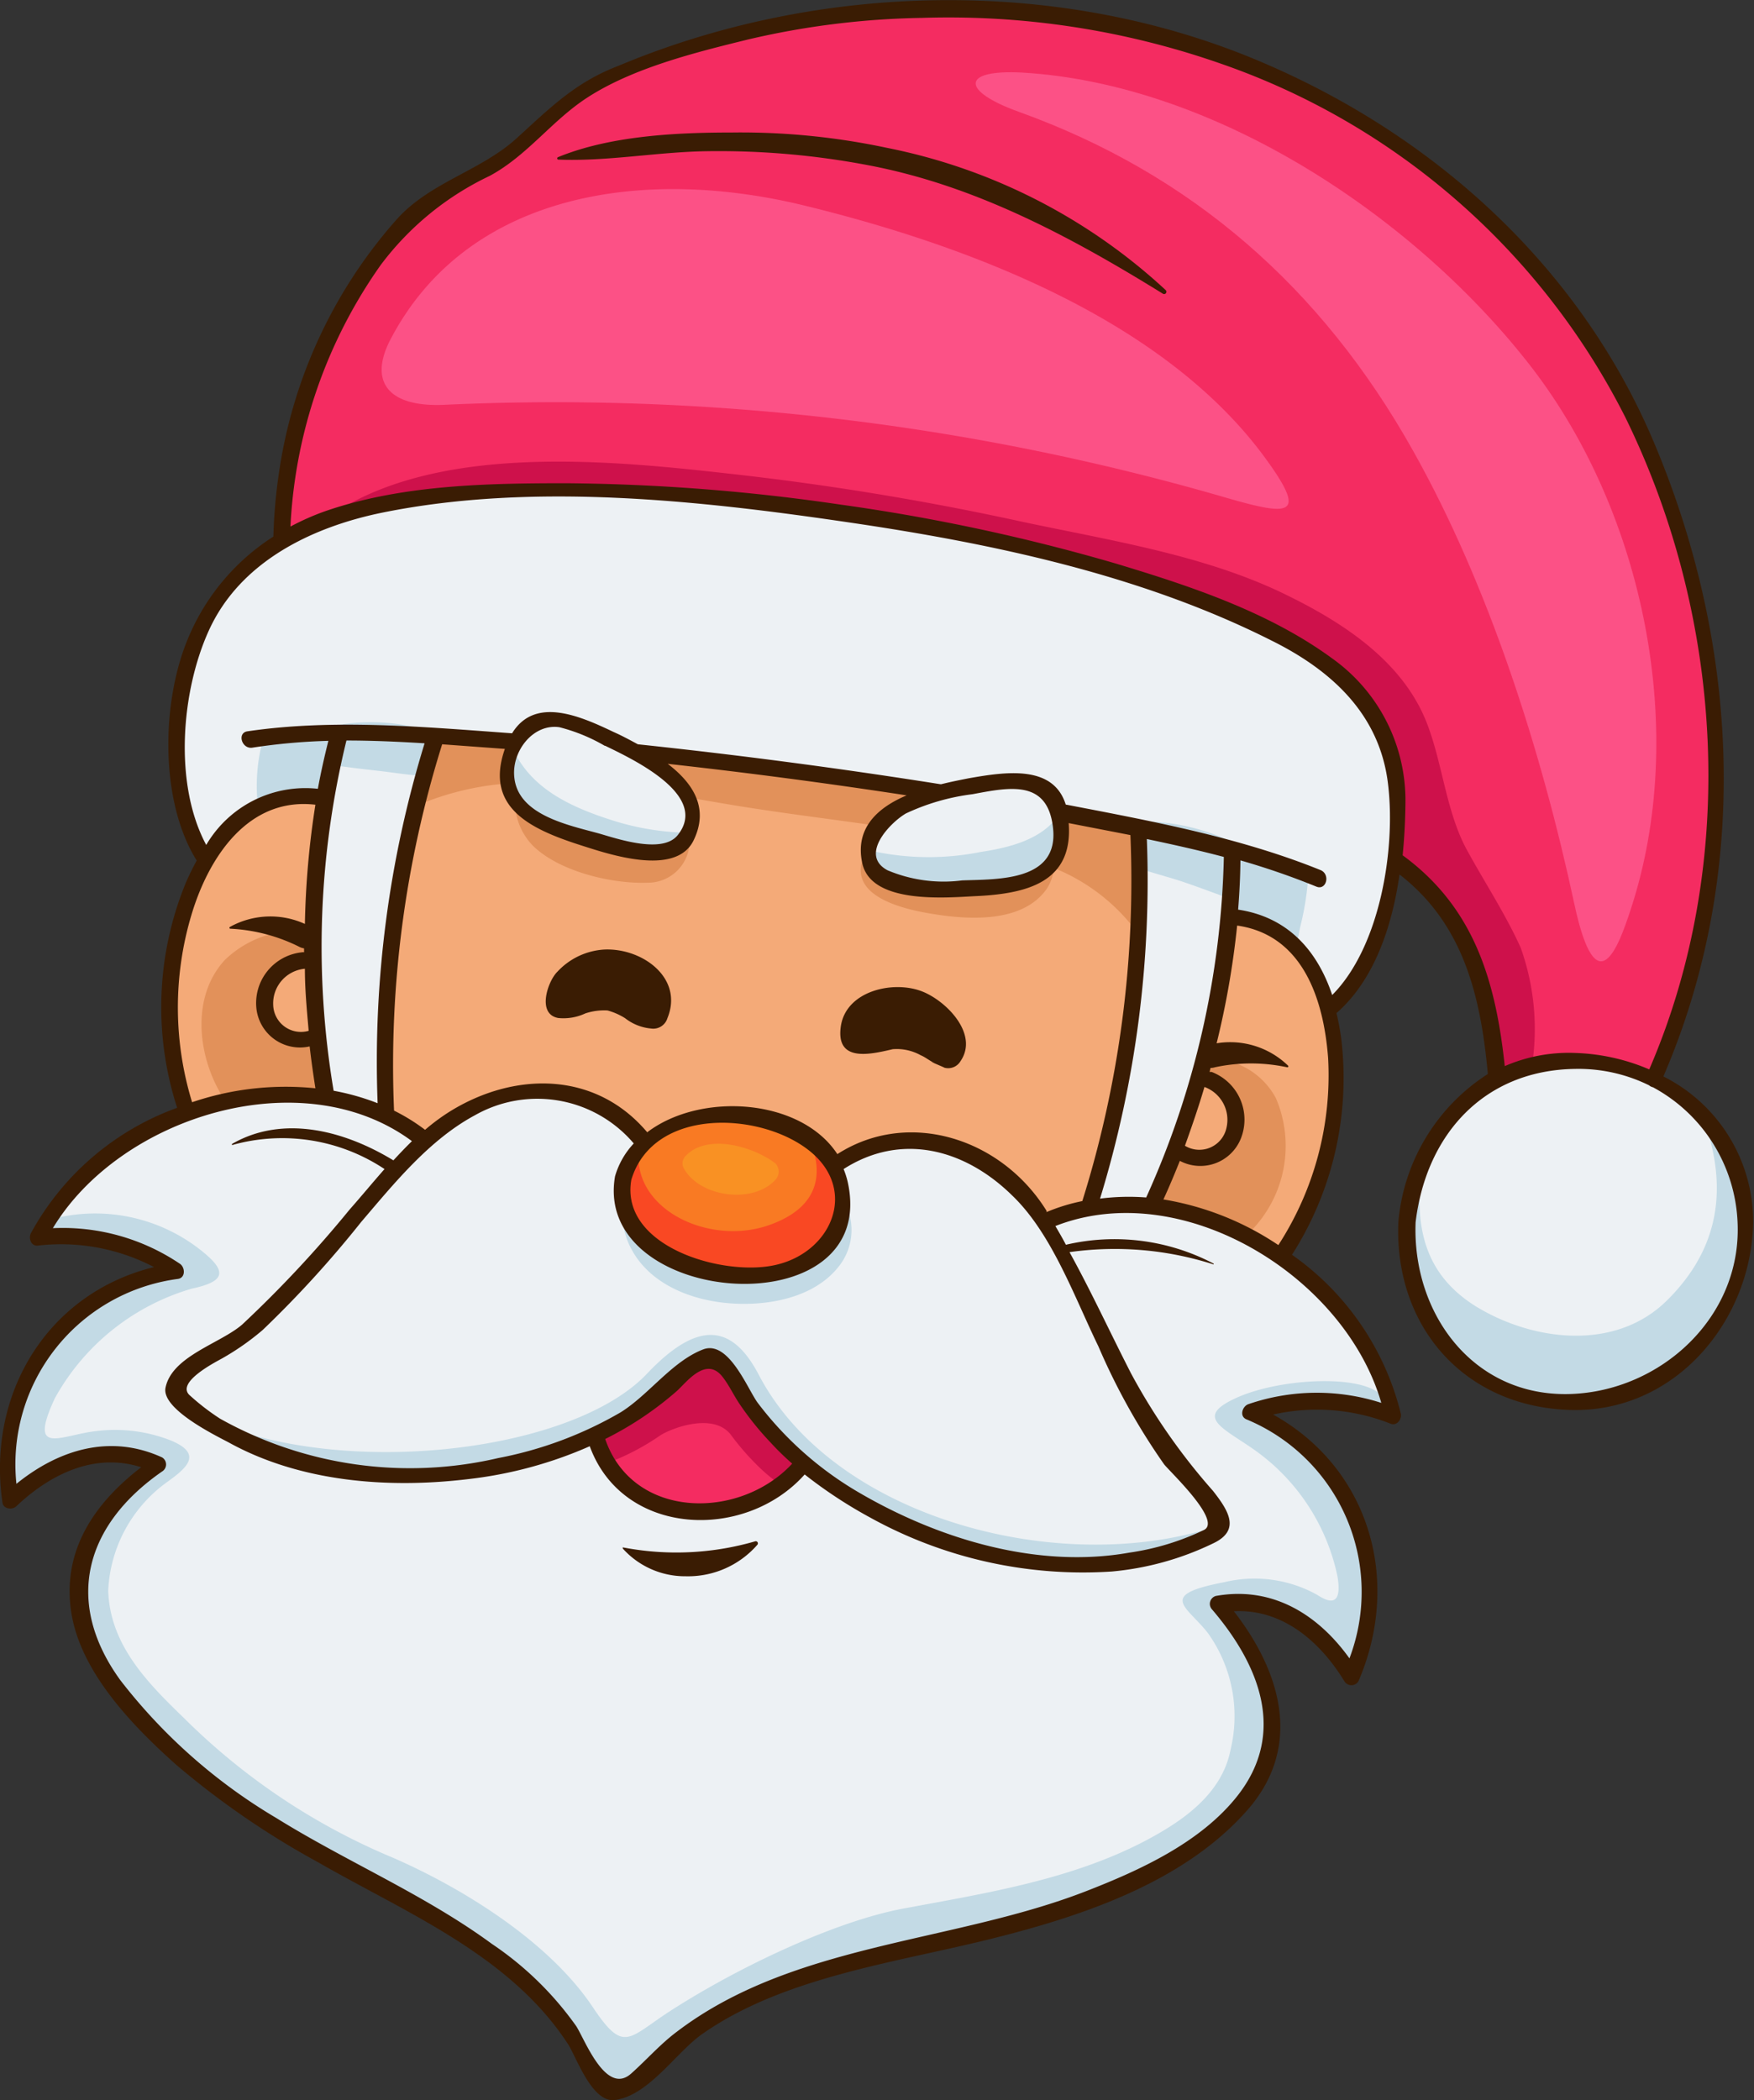 <svg xmlns="http://www.w3.org/2000/svg" viewBox="0 0 106.83 127.9"><rect x="0" y="0" width="106.83" height="127.9" fill="#333333" stroke="none"/><defs><style>.cls-1{fill:#f4aa78;}.cls-2{fill:#edf1f4;}.cls-3{fill:#f42c61;}.cls-4{fill:#f97a23;}.cls-5{fill:#ce114b;}.cls-6{fill:#f94823;}.cls-7{fill:#c3dae5;}.cls-8{fill:#f99123;}.cls-9{fill:#fc5186;}.cls-10{fill:#e2915a;}.cls-11{fill:#3a1c03;}</style></defs><g id="Layer_2" data-name="Layer 2"><g id="OBJECTS"><path class="cls-1" d="M11.73,67.39a.27.27,0,0,1-.12,0,.28.28,0,0,1-.12-.16,20,20,0,0,1-.07-11.55c1.29-4.34,3.93-6.93,7.07-6.93a4.89,4.89,0,0,1,.75.05.22.22,0,0,1,.17.09.27.27,0,0,1,.05.19,51.54,51.54,0,0,0-.64,7.22.29.29,0,0,1-.11.2.3.3,0,0,1-.14.05l-.09,0a6.36,6.36,0,0,0-2.22-.43,4,4,0,0,0-1.57.3,10.49,10.49,0,0,1,3.71,1.09.53.53,0,0,0,.19,0,.25.25,0,0,1,.21.25V58a.26.26,0,0,1-.08.19.28.28,0,0,1-.17.07h0a2.86,2.86,0,0,0-2.63,3.08,2.33,2.33,0,0,0,2.52,2.19,3.4,3.4,0,0,0,.45,0h0a.25.25,0,0,1,.16.06.22.22,0,0,1,.09.17c.1.85.21,1.7.35,2.53a.25.25,0,0,1-.07.21.25.25,0,0,1-.18.08h0a16.61,16.61,0,0,0-1.74-.09,18,18,0,0,0-5.66.93Z"/><path class="cls-2" d="M23,67.44a.15.15,0,0,1-.09,0,14.42,14.42,0,0,0-2.64-.74.26.26,0,0,1-.2-.21A53.31,53.31,0,0,1,20.81,45a.26.26,0,0,1,.24-.19c1.47,0,3,0,4.83.17a.21.21,0,0,1,.19.11.24.24,0,0,1,0,.22,65.47,65.47,0,0,0-2.9,21.84.23.23,0,0,1-.1.21A.28.28,0,0,1,23,67.44Z"/><path class="cls-2" d="M39.69,51.68a11,11,0,0,1-2.94-.57L36.41,51l-.52-.15c-2-.52-4.64-1.24-4.85-3.56a3.17,3.17,0,0,1,.83-2.4A2.51,2.51,0,0,1,33.71,44l.37,0a8.56,8.56,0,0,1,2.38.89l.64.32c1.43.68,4.4,2.12,4.81,3.95A2,2,0,0,1,41.43,51a2.09,2.09,0,0,1-1.73.66Z"/><path class="cls-1" d="M63.73,74.07a.24.24,0,0,1-.22-.12l0,0a9.43,9.43,0,0,0-8-4.69,8.25,8.25,0,0,0-4.42,1.29.28.28,0,0,1-.13,0,.25.25,0,0,1-.21-.12,7.33,7.33,0,0,0-6.18-2.8,8.43,8.43,0,0,0-5,1.54.27.27,0,0,1-.15,0,.25.25,0,0,1-.19-.09A7.88,7.88,0,0,0,33,66.24a10.62,10.62,0,0,0-5.46,1.62A11.43,11.43,0,0,0,26,69a.27.27,0,0,1-.17.06.3.3,0,0,1-.15,0,11.71,11.71,0,0,0-1.84-1.14.26.26,0,0,1-.14-.22,65,65,0,0,1,2.94-22.4.26.26,0,0,1,.24-.17h0l2.8.21,1,.07a.27.27,0,0,1,.19.11.29.29,0,0,1,0,.22,3.51,3.51,0,0,0,0,2.8c.7,1.39,2.6,2.15,4.55,2.78l.15,0a14.23,14.23,0,0,0,4.06.85,2.29,2.29,0,0,0,2.27-1c.8-1.55.31-3-1.48-4.39a.25.25,0,0,1-.08-.29.25.25,0,0,1,.23-.16h0c4.91.55,9.81,1.19,14.56,1.92a.25.25,0,0,1,.21.22.26.26,0,0,1-.15.26c-2.09.89-2.93,2.16-2.56,3.86.28,1.26,1.77,1.88,4.54,1.88.64,0,1.23,0,1.7-.06h.36c1.66-.08,3.7-.32,4.74-1.49a3.5,3.5,0,0,0,.74-2.7.29.29,0,0,1,.09-.21.23.23,0,0,1,.16-.06h0l.12,0c1.21.23,2.42.46,3.64.71a.25.25,0,0,1,.2.23,65.07,65.07,0,0,1-2.94,22.37.24.24,0,0,1-.19.17,11.62,11.62,0,0,0-2.14.66Z"/><path class="cls-2" d="M57.44,53.9a7.25,7.25,0,0,1-3.51-.71A1.38,1.38,0,0,1,53.1,52c0-1.09,1.27-2.27,1.95-2.66a11.76,11.76,0,0,1,3.61-1.08l.65-.12a13.07,13.07,0,0,1,2.32-.3c1.7,0,2.57.84,2.76,2.64a2.71,2.71,0,0,1-.57,2.14c-1,1.17-3.16,1.23-4.71,1.27l-.5,0Z"/><path class="cls-1" d="M73.09,70.25a2.58,2.58,0,0,1-1-.24.24.24,0,0,1-.13-.32c.46-1.24.85-2.41,1.19-3.56a.25.25,0,0,1,.14-.16.26.26,0,0,1,.2,0A2.37,2.37,0,0,1,75,68.74a1.86,1.86,0,0,1-1.86,1.51Z"/><path class="cls-2" d="M67,73.22a.28.28,0,0,1-.19-.09.22.22,0,0,1,0-.23,65.28,65.28,0,0,0,2.84-21.81.27.27,0,0,1,.09-.21.23.23,0,0,1,.16-.06h0c1.83.38,3.32.72,4.71,1.09a.25.25,0,0,1,.18.25A53.31,53.31,0,0,1,70,73a.25.25,0,0,1-.22.15h0c-.41,0-.81-.06-1.21-.06a13,13,0,0,0-1.54.09Z"/><path class="cls-2" d="M65.68,95.06a27.29,27.29,0,0,1-13.42-4A21.11,21.11,0,0,1,46,85.58a8,8,0,0,1-.52-.85c-.53-1-1.34-2.39-2.22-2.39a1,1,0,0,0-.32.06,10,10,0,0,0-2.86,2.08A14.33,14.33,0,0,1,38,86.2,23.46,23.46,0,0,1,30.42,89a26.08,26.08,0,0,1-5.56.6,22.55,22.55,0,0,1-11.58-3,15,15,0,0,1-1.86-1.38.73.73,0,0,1-.3-.66c.07-.73,1.2-1.43,2.18-2l.11-.06a14.38,14.38,0,0,0,2.38-1.76,45.3,45.3,0,0,0,4.76-5l1.29-1.5.78-.89c1.84-2.14,3.75-4.34,6.23-5.66a8.56,8.56,0,0,1,4-1,7.81,7.81,0,0,1,6,2.79.25.25,0,0,1,0,.33,4.73,4.73,0,0,0-1.08,1.89,4.21,4.21,0,0,0,1,3.58,9,9,0,0,0,6.69,2.63h0a6.72,6.72,0,0,0,5.32-2,4.37,4.37,0,0,0,.7-3.86,4.26,4.26,0,0,0-.23-.74.24.24,0,0,1,.1-.31,7.63,7.63,0,0,1,4.16-1.27,9.26,9.26,0,0,1,6.41,2.91c1.89,1.85,3.17,4.68,4.3,7.16.33.73.65,1.44,1,2.1l.49,1A32.65,32.65,0,0,0,71.14,89c.06.09.21.24.4.45,1.19,1.25,2.44,2.65,2.31,3.47a.64.64,0,0,1-.36.47,15.51,15.51,0,0,1-4.62,1.41,18.47,18.47,0,0,1-3.19.27Z"/><path class="cls-3" d="M42.61,91.81a6,6,0,0,1-6-4.09.24.24,0,0,1,.12-.3A20.28,20.28,0,0,0,41,84.55l.31-.3a2.91,2.91,0,0,1,1.81-1.13,1.31,1.31,0,0,1,1.06.6,8,8,0,0,1,.63,1c.12.21.24.42.37.61a16.69,16.69,0,0,0,1.87,2.34c.4.43.84.85,1.33,1.29a.21.21,0,0,1,.08.17.23.23,0,0,1-.06.18,8,8,0,0,1-5.83,2.5Z"/><path class="cls-4" d="M45.74,77.46c-2.16,0-5.18-.81-6.69-2.61a3.54,3.54,0,0,1-.84-3c.69-2.32,2.85-3.69,5.78-3.69a9.07,9.07,0,0,1,5.4,1.71A3.9,3.9,0,0,1,51,73.78a4.75,4.75,0,0,1-3.52,3.49A6.91,6.91,0,0,1,45.74,77.46Z"/><path class="cls-1" d="M18.36,63.06a1.88,1.88,0,0,1-2-1.83,2.37,2.37,0,0,1,2.15-2.48h0a.25.25,0,0,1,.16.06.23.23,0,0,1,.09.19c0,1.21.11,2.43.23,3.75a.22.22,0,0,1-.06.19.23.23,0,0,1-.18.09,3.27,3.27,0,0,1-.45,0Z"/><path class="cls-2" d="M37.71,126.9c-1.11,0-1.94-1.64-2.5-2.72-.13-.26-.24-.48-.33-.62a20,20,0,0,0-5.07-4.93,64.17,64.17,0,0,0-7.67-4.58c-1.81-1-3.67-2-5.44-3.07a33.34,33.34,0,0,1-9.57-8.47,8.81,8.81,0,0,1-1.9-6.75c.39-2.36,1.95-4.53,4.5-6.3a.37.37,0,0,0,.14-.29.18.18,0,0,0-.1-.15,7.12,7.12,0,0,0-3-.69,8.82,8.82,0,0,0-5.55,2.24.28.28,0,0,1-.16.05.2.2,0,0,1-.1,0,.25.25,0,0,1-.15-.21A11.66,11.66,0,0,1,10.84,77.64a.15.15,0,0,0,.13-.12.35.35,0,0,0-.12-.34A12.31,12.31,0,0,0,3.79,75H3.22A.25.25,0,0,1,3,74.93a.3.3,0,0,1,0-.26c2.77-4.56,8.74-7.75,14.54-7.75a12.81,12.81,0,0,1,7.7,2.38.22.22,0,0,1,.1.18.24.24,0,0,1-.07.2c-.39.37-.76.76-1.13,1.16a.22.22,0,0,1-.18.08.28.28,0,0,1-.13,0,12,12,0,0,0-6-1.91,7,7,0,0,0-1.39.13q.36,0,.72,0a12.48,12.48,0,0,1,6.43,2,.25.25,0,0,1,.11.17.23.23,0,0,1-.06.21l-1,1.2-1.09,1.27-1.2,1.37a54.57,54.57,0,0,1-5.37,5.61A10.8,10.8,0,0,1,13.19,82c-1.28.7-2.6,1.42-2.83,2.59-.2,1,2.52,2.43,3.42,2.91l.3.16a21.76,21.76,0,0,0,10.6,2.44,33.85,33.85,0,0,0,3.86-.23,25.3,25.3,0,0,0,7.31-2,.19.19,0,0,1,.1,0l.1,0a.29.29,0,0,1,.14.15A6.69,6.69,0,0,0,42.7,92.3a8.34,8.34,0,0,0,6.15-2.69.25.25,0,0,1,.19-.09.22.22,0,0,1,.15.06,28.6,28.6,0,0,0,3.94,2.6,26.47,26.47,0,0,0,12.76,3.31c.61,0,1.22,0,1.81-.06a17.55,17.55,0,0,0,6.07-1.63c.5-.23.78-.5.85-.82.13-.58-.41-1.33-1-2a37.82,37.82,0,0,1-5-7.22c-.49-1-1-1.9-1.44-2.86-.74-1.48-1.5-3-2.3-4.5a.26.26,0,0,1,0-.23.2.2,0,0,1,.11-.11l-.14,0a.24.24,0,0,1-.21-.13c-.16-.3-.33-.59-.5-.88L64,74.82a.3.3,0,0,1,0-.21.31.31,0,0,1,.15-.15,12.36,12.36,0,0,1,4.47-.82c6.83,0,13.9,5.27,15.77,11.73a.25.25,0,0,1-.07.25.23.23,0,0,1-.17.07h-.08a13.24,13.24,0,0,0-3.92-.61,11.84,11.84,0,0,0-4,.69.35.35,0,0,0-.2.29.16.16,0,0,0,.1.16,11.65,11.65,0,0,1,6.41,14.91.24.24,0,0,1-.2.17h0a.25.25,0,0,1-.2-.1,8.2,8.2,0,0,0-6.57-3.83,7.45,7.45,0,0,0-1.32.12.17.17,0,0,0-.13.11.33.33,0,0,0,0,.32c2.55,3,4.88,7.42,1.54,11.66-2.28,2.9-6,4.62-9.4,5.92a70.06,70.06,0,0,1-9.41,2.62c-5.39,1.23-11,2.5-15.38,5.87a18.54,18.54,0,0,0-1.74,1.57c-.34.33-.67.65-1,1a1.35,1.35,0,0,1-.91.39Zm30-51.09a18.88,18.88,0,0,1,3.52.35,12.83,12.83,0,0,0-3.18-.38,14.94,14.94,0,0,0-1.86.11A15.16,15.16,0,0,1,67.71,75.81Z"/><path class="cls-1" d="M77.86,76.08a.33.33,0,0,1-.13,0A17.61,17.61,0,0,0,70.8,73.3a.26.26,0,0,1-.19-.13.24.24,0,0,1,0-.22c.34-.76.66-1.54,1-2.34a.25.25,0,0,1,.13-.14l.1,0,.1,0a3.1,3.1,0,0,0,1.21.26,2.27,2.27,0,0,0,2.16-1.45,2.84,2.84,0,0,0-1.62-3.76.35.35,0,0,1-.21-.12.28.28,0,0,1-.07-.21l.06-.25a.25.25,0,0,1,.24-.18h.13A10.38,10.38,0,0,1,76,64.53a11.71,11.71,0,0,1,1.74.13,4.85,4.85,0,0,0-3-.88c-.24,0-.47,0-.71,0h0a.24.24,0,0,1-.24-.31,53,53,0,0,0,1.24-7.13.31.31,0,0,1,.09-.18.3.3,0,0,1,.16,0h0c4.3.62,5.5,4.85,5.76,8.29a19.39,19.39,0,0,1-3,11.53.26.26,0,0,1-.16.11Z"/><path class="cls-2" d="M81.08,60.85a.26.26,0,0,1-.18-.17c-1-2.94-2.84-4.63-5.53-5a.25.25,0,0,1-.21-.27c.08-1,.13-2,.14-2.94a.23.23,0,0,1,.1-.2.25.25,0,0,1,.15-.05h.06a44.47,44.47,0,0,1,4.67,1.58h0a.2.2,0,0,0,.21-.16.27.27,0,0,0-.17-.34,77,77,0,0,0-14.49-3.76l-1-.19a.28.28,0,0,1-.2-.18c-.37-1.24-1.33-1.82-3-1.82a15.24,15.24,0,0,0-2.66.32c-.5.09-1.07.21-1.66.35h-.12c-6-1-12.22-1.78-18.44-2.44l-1.57-.78a9.48,9.48,0,0,0-3.75-1.18,2.29,2.29,0,0,0-2.11,1.17.25.25,0,0,1-.21.12l-1.45-.1c-2.81-.21-5.72-.43-8.58-.43a41,41,0,0,0-6.05.41.15.15,0,0,0-.15.18.32.32,0,0,0,.29.29,39.91,39.91,0,0,1,4.8-.37h0a.25.25,0,0,1,.19.09.26.26,0,0,1,.05.22c-.23.91-.45,1.89-.63,2.9a.27.27,0,0,1-.25.21h0a5.73,5.73,0,0,0-.82,0,6.82,6.82,0,0,0-5.75,3.36.26.26,0,0,1-.2.11h0a.23.23,0,0,1-.21-.13c-2.09-3.89-1.51-9.62.15-13.27,2.13-4.7,7-6.58,10.8-7.34A54.39,54.39,0,0,1,34,30a123.41,123.41,0,0,1,17.69,1.57c7.48,1.1,17.17,2.91,25.81,7.2,4.47,2.22,6.85,5.18,7.27,9,.46,4.24-.59,10.06-3.48,13a.24.24,0,0,1-.18.07Z"/><path class="cls-3" d="M100.42,65.38l-.1,0a12.21,12.21,0,0,0-4.38-1h-.4a9.49,9.49,0,0,0-3.82.78.18.18,0,0,1-.1,0,.31.31,0,0,1-.13,0,.28.28,0,0,1-.12-.19c-.47-4.6-1.53-9.31-6.09-12.64a.25.25,0,0,1-.1-.23c.11-1,.16-2.08.17-3.14A10.33,10.33,0,0,0,81,40.33c-3.85-2.84-8.62-4.41-13.18-5.78A117,117,0,0,0,51.15,31a121.65,121.65,0,0,0-16.66-1.3h-1.2c-4.22,0-9.11.2-13.45,1.71a16.3,16.3,0,0,0-2,.91.24.24,0,0,1-.12,0,.22.22,0,0,1-.13,0,.25.25,0,0,1-.12-.22A30.39,30.39,0,0,1,23,16a18.12,18.12,0,0,1,6.73-5.51A16.42,16.42,0,0,0,32.94,8a19.68,19.68,0,0,1,2.66-2.2C38.42,3.91,42.16,3,45.46,2.17A49.84,49.84,0,0,1,56.12.84q.8,0,1.59,0a50.22,50.22,0,0,1,16.62,2.8A43.83,43.83,0,0,1,99.2,25.32c6.23,12.68,6.77,27.6,1.45,39.91a.25.25,0,0,1-.14.13A.15.15,0,0,1,100.42,65.38Z"/><path class="cls-2" d="M95.33,85.16a8.81,8.81,0,0,1-6.5-2.74,10.93,10.93,0,0,1-2.86-8c.69-5.76,4.6-9.51,10-9.58h.12a10,10,0,0,1,4.48,1.05c.11.08.15.1.17.1a10.14,10.14,0,0,1,5.36,8.47,9.76,9.76,0,0,1-2.66,7.13,11.13,11.13,0,0,1-7.76,3.55Z"/><path class="cls-5" d="M34.49,29.68A121.65,121.65,0,0,1,51.15,31a117,117,0,0,1,16.7,3.57c4.56,1.37,9.33,2.94,13.18,5.78a10.33,10.33,0,0,1,4.32,8.59c0,1.06-.06,2.12-.17,3.14a.25.25,0,0,0,.1.23c4.56,3.33,5.62,8,6.09,12.64a.28.28,0,0,0,.12.19.31.31,0,0,0,.13,0,.18.18,0,0,0,.1,0,9.4,9.4,0,0,1,1.63-.53,14.7,14.7,0,0,0-.73-6.89c-.94-2.08-2.21-4-3.3-6-1.22-2.27-1.45-5.1-2.35-7.51-1.47-4-5.37-6.43-9-8.16-5-2.36-10.83-3.21-16.16-4.37a171.78,171.78,0,0,0-17.47-2.84c-7-.78-17.29-1.84-23.84,2.31a43.35,43.35,0,0,1,12.79-1.51Z"/><path class="cls-5" d="M48.5,89.13a.21.21,0,0,0-.08-.17c-.49-.44-.93-.86-1.33-1.29a16.69,16.69,0,0,1-1.87-2.34c-.13-.19-.25-.4-.37-.61a8,8,0,0,0-.63-1,1.31,1.31,0,0,0-1.06-.6,2.91,2.91,0,0,0-1.81,1.13l-.31.3a20.28,20.28,0,0,1-4.3,2.87.24.24,0,0,0-.12.3A6.13,6.13,0,0,0,37.26,89a14.55,14.55,0,0,0,2.94-1.57c.65-.43,3.29-1.47,4.35,0a15.58,15.58,0,0,0,1.85,2.08,10.64,10.64,0,0,0,.92.76,7.42,7.42,0,0,0,1.12-1A.23.23,0,0,0,48.5,89.13Z"/><path class="cls-6" d="M46.88,74.6c-3.48,1.25-8-.72-8-4.17a4.63,4.63,0,0,0-.69,1.41,3.54,3.54,0,0,0,.84,3c1.51,1.8,4.53,2.61,6.69,2.61a6.91,6.91,0,0,0,1.72-.19A4.75,4.75,0,0,0,51,73.78,3.86,3.86,0,0,0,49.53,70C50.1,71.84,49.62,73.62,46.88,74.6Z"/><path class="cls-7" d="M86,74.43a10.93,10.93,0,0,0,2.86,8,8.81,8.81,0,0,0,6.5,2.74h.33a11.13,11.13,0,0,0,7.76-3.55,9.76,9.76,0,0,0,2.66-7.13,10.18,10.18,0,0,0-2.16-5.78c1.14,3.56.89,7.22-2.42,10.49-3.16,3.13-8.2,2.48-11.66.35-3-1.88-3.56-4.55-3.39-7.41A13.89,13.89,0,0,0,86,74.43Z"/><path class="cls-7" d="M68.62,50.06c2.48.49,5,1,7.39,1.74A12.71,12.71,0,0,0,68.62,50.06Z"/><path class="cls-7" d="M74.72,54.67c0-.85.08-1.69.08-2.5a.25.25,0,0,0-.18-.25c-1.39-.37-2.88-.71-4.71-1.09h0a.23.23,0,0,0-.16.06.27.27,0,0,0-.09.21c0,.62,0,1.26.07,1.9.81.26,1.63.47,2.42.74S73.86,54.35,74.72,54.67Z"/><path class="cls-7" d="M26.07,45.13a.21.21,0,0,0-.19-.11c-1.84-.12-3.36-.17-4.83-.17a.26.26,0,0,0-.24.19c-.14.51-.25,1.05-.37,1.58.88.13,1.76.23,2.64.33s1.7.24,2.45.28c.18-.64.37-1.27.57-1.88A.24.24,0,0,0,26.07,45.13Z"/><path class="cls-7" d="M53.93,53.19a7.25,7.25,0,0,0,3.51.71l1.17,0,.5,0c1.55,0,3.68-.1,4.71-1.27a2.71,2.71,0,0,0,.57-2.14,5.36,5.36,0,0,0-.1-.6c-1.08,1.33-3,1.76-4.57,2a16.14,16.14,0,0,1-6.6-.06.59.59,0,0,0,0,.13A1.38,1.38,0,0,0,53.93,53.19Z"/><path class="cls-7" d="M30.42,89A23.46,23.46,0,0,0,38,86.2a14.33,14.33,0,0,0,2.13-1.72,10,10,0,0,1,2.86-2.08,1,1,0,0,1,.32-.06c.88,0,1.69,1.44,2.22,2.39a8,8,0,0,0,.52.85,21.11,21.11,0,0,0,6.26,5.53,27.29,27.29,0,0,0,13.42,4,18.47,18.47,0,0,0,3.19-.27,15.51,15.51,0,0,0,4.62-1.41.61.61,0,0,0,.32-.4c-9.43,3-23.08-.59-27.64-9.29-1.57-3-3.61-3.47-6.83-.06C35,88.29,22,89.93,13.82,86.89a22.63,22.63,0,0,0,11,2.73A26.08,26.08,0,0,0,30.42,89Z"/><path class="cls-7" d="M37.17,49.92c-2.69-.86-4.79-2-5.85-4.14A3.16,3.16,0,0,0,31,47.31c.21,2.32,2.89,3,4.85,3.56l.52.15.34.09a11,11,0,0,0,2.94.57h0A2.09,2.09,0,0,0,41.43,51c.08-.1.14-.2.2-.29A15.9,15.9,0,0,1,37.17,49.92Z"/><path class="cls-7" d="M44.27,79.36c2.34.22,5.27-.26,6.81-2.22a3.56,3.56,0,0,0,.46-3.71,3.93,3.93,0,0,1-.83,2.44,6.72,6.72,0,0,1-5.32,2h0a9,9,0,0,1-6.69-2.63,4.21,4.21,0,0,1-.8-1.42,5.12,5.12,0,0,0,.29,1.67C39.15,78,41.8,79.13,44.27,79.36Z"/><path class="cls-7" d="M19.52,44.39c.52,0,1.05,0,1.6,0,1.72,0,3.46.09,5.18.19A11.87,11.87,0,0,0,19.52,44.39Z"/><path class="cls-7" d="M34.88,123.56c.09.14.2.36.33.62.56,1.08,1.39,2.72,2.5,2.72a1.35,1.35,0,0,0,.91-.39c.34-.31.67-.63,1-1A18.54,18.54,0,0,1,41.37,124c4.42-3.37,10-4.64,15.38-5.87a70.06,70.06,0,0,0,9.41-2.62c3.37-1.3,7.12-3,9.4-5.92,3.34-4.24,1-8.68-1.54-11.66a.33.33,0,0,1,0-.32.17.17,0,0,1,.13-.11,7.45,7.45,0,0,1,1.32-.12A8.2,8.2,0,0,1,82,101.19a.25.25,0,0,0,.2.1h0a.24.24,0,0,0,.2-.17A11.65,11.65,0,0,0,76,86.21a.16.16,0,0,1-.1-.16.35.35,0,0,1,.2-.29,11.84,11.84,0,0,1,4-.69,13.24,13.24,0,0,1,3.92.61h.08a.23.23,0,0,0,.17-.07.25.25,0,0,0,.07-.25c-.5-1.72-6.21-1.53-9.07-.21-2.49,1.14-.88,1.76,1,3.06A12.59,12.59,0,0,1,81.46,96c.39,2.32-1,1.26-1.31,1.09a7.85,7.85,0,0,0-5.58-.73c-4.14.79-2.27,1.46-1,3.1a8.7,8.7,0,0,1,1.38,7.1c-.53,2.73-2.95,4.37-5.23,5.57-4.54,2.37-9.73,3.18-14.71,4.11-4.17.78-10.07,3.58-14.18,6.23-2.59,1.67-2.82,2.63-4.74-.25-2.68-4-7.92-7.23-12.16-9.08a39.66,39.66,0,0,1-12.72-8.5c-2.3-2.22-4.5-4.48-4.62-7.75a8.62,8.62,0,0,1,3.48-6.55c1.21-.87,2.41-1.76.31-2.62a9.29,9.29,0,0,0-4.54-.56c-2.17.25-4.15,1.56-2.5-2a14,14,0,0,1,8.35-6.68c2.08-.44,2.11-1.07.64-2.26a10.37,10.37,0,0,0-9.07-2l-.3.45a.3.3,0,0,0,0,.26.25.25,0,0,0,.22.12h.57a12.31,12.31,0,0,1,7.06,2.14.35.35,0,0,1,.12.34.15.15,0,0,1-.13.12A11.66,11.66,0,0,0,.78,90.39a.25.25,0,0,0,.15.21.2.2,0,0,0,.1,0,.28.28,0,0,0,.16-.05,8.82,8.82,0,0,1,5.55-2.24,7.12,7.12,0,0,1,3,.69.18.18,0,0,1,.1.15.37.37,0,0,1-.14.29c-2.55,1.77-4.11,3.94-4.5,6.3a8.81,8.81,0,0,0,1.9,6.75A33.34,33.34,0,0,0,16.7,111c1.77,1.1,3.63,2.1,5.44,3.07a64.17,64.17,0,0,1,7.67,4.58A20,20,0,0,1,34.88,123.56Z"/><path class="cls-7" d="M19.35,48.29h0a.27.27,0,0,0,.25-.21c.18-1,.4-2,.63-2.9a.26.26,0,0,0-.05-.22.25.25,0,0,0-.19-.09h0a39.59,39.59,0,0,0-4,.27,10.77,10.77,0,0,0-.3,3.78,6.06,6.06,0,0,1,2.83-.68A5.73,5.73,0,0,1,19.35,48.29Z"/><path class="cls-7" d="M75.55,52.19a.25.25,0,0,0-.15.05.23.23,0,0,0-.1.2c0,.94-.06,1.93-.14,2.94a.25.25,0,0,0,.21.27A6.35,6.35,0,0,1,79,57.42c.07-.34.13-.68.2-1a17.47,17.47,0,0,0,.47-2.88c-1.21-.46-2.53-.9-4-1.33Z"/><path class="cls-8" d="M47.22,70.85c-1.3-1-4.12-1.86-5.46-.45a.64.64,0,0,0-.1.78c1,1.75,4.22,2.15,5.56.68A.72.72,0,0,0,47.22,70.85Z"/><path class="cls-9" d="M77.18,28.06C71,19.45,58.87,14.93,49,12.52s-20.55-.77-25.21,8.14c-1.32,2.51-.23,4.11,3.14,4a146.37,146.37,0,0,1,47.5,5.58C78.5,31.43,79.68,31.53,77.18,28.06Z"/><path class="cls-9" d="M93.32,22.42c-7-9.09-19.2-17.3-31.06-18-3.72-.2-3.78,1.11-.18,2.4,10.45,3.77,18.39,10.64,24,20.66,4.57,8.14,7.8,18.2,9.81,27.59,1.35,6.27,2.69,2.58,3.42.35C102.89,44.58,100.12,31.28,93.32,22.42Z"/><path class="cls-10" d="M19.05,63.55a.25.25,0,0,0-.16-.06h0a3.4,3.4,0,0,1-.45,0,2.33,2.33,0,0,1-2.52-2.19,2.86,2.86,0,0,1,2.63-3.08h0a.28.28,0,0,0,.17-.07A.26.26,0,0,0,18.8,58v-.25a.25.25,0,0,0-.21-.25.53.53,0,0,1-.19,0,8.87,8.87,0,0,0-1.66-.67,6.34,6.34,0,0,0-3.06,1.65c-2,2.19-1.65,5.62-.31,8a4.28,4.28,0,0,0,.26.42,18,18,0,0,1,3.84-.44,16.61,16.61,0,0,1,1.74.09h0a.25.25,0,0,0,.18-.08.25.25,0,0,0,.07-.21c-.14-.83-.25-1.68-.35-2.53A.22.22,0,0,0,19.05,63.55Z"/><path class="cls-10" d="M55.32,48.67a.26.26,0,0,0,.15-.26.25.25,0,0,0-.21-.22c-4.75-.73-9.65-1.37-14.56-1.92h0a.25.25,0,0,0-.23.16.25.25,0,0,0,.08.29,5.21,5.21,0,0,1,1.6,1.89l2.05.35c3,.51,6,.87,9,1.3A4.81,4.81,0,0,1,55.32,48.67Z"/><path class="cls-10" d="M76.09,75.07a7.4,7.4,0,0,0,1.62-8.19,4.54,4.54,0,0,0-2.93-2.27c-.31,0-.62.09-1,.16h-.13a.25.25,0,0,0-.24.18l-.06.25a.28.28,0,0,0,.07.21.35.35,0,0,0,.21.12,2.84,2.84,0,0,1,1.62,3.76,2.27,2.27,0,0,1-2.16,1.45,3.1,3.1,0,0,1-1.21-.26l-.1,0-.1,0a.25.25,0,0,0-.13.14c-.32.8-.64,1.58-1,2.34a.24.24,0,0,0,0,.22.26.26,0,0,0,.19.13A17.29,17.29,0,0,1,76.09,75.07Z"/><path class="cls-10" d="M30.73,47.73a4.06,4.06,0,0,1,.22-2,.29.29,0,0,0,0-.22.27.27,0,0,0-.19-.11l-1-.07-2.8-.21h0a.26.26,0,0,0-.24.17c-.39,1.18-.74,2.41-1.06,3.66A17.35,17.35,0,0,1,30.73,47.73Z"/><path class="cls-10" d="M42,51.09v0a2.29,2.29,0,0,1-2.27,1,14.23,14.23,0,0,1-4.06-.85l-.15,0a9.22,9.22,0,0,1-4.15-2.2,3.88,3.88,0,0,0,1.06,2.44c1.59,1.59,4.81,2.36,7,2.28A2.54,2.54,0,0,0,42,51.09Z"/><path class="cls-10" d="M69.1,50.85a.25.25,0,0,0-.2-.23c-1.22-.25-2.43-.48-3.64-.71l-.12,0h0a.23.23,0,0,0-.16.06.29.29,0,0,0-.09.21,3.5,3.5,0,0,1-.74,2.7c-1,1.17-3.08,1.41-4.74,1.49H59c-.47,0-1.06.06-1.7.06-2.77,0-4.26-.62-4.54-1.88a3.73,3.73,0,0,1-.07-.56,3.19,3.19,0,0,0-.21.56c-.54,2.22,2.93,2.89,4.38,3.12,2.21.36,5.43.53,6.88-1.52a2.59,2.59,0,0,0,.44-1.29,11.73,11.73,0,0,1,4.95,3.75A52.17,52.17,0,0,0,69.1,50.85Z"/><path class="cls-11" d="M46,93.87a17.22,17.22,0,0,1-8.07.37,0,0,0,0,0,0,.07A5.1,5.1,0,0,0,41.76,96a5.6,5.6,0,0,0,4.37-1.92A.13.13,0,0,0,46,93.87Z"/><path class="cls-11" d="M34,62a3.14,3.14,0,0,0,1.65-.28A3.66,3.66,0,0,1,37,61.54a4,4,0,0,1,1.07.47,3,3,0,0,0,1.58.63.9.9,0,0,0,1-.63c1-2.44-1.52-4.28-3.84-4.18a4.23,4.23,0,0,0-2.86,1.35C33.37,59.74,32.67,61.76,34,62Z"/><path class="cls-11" d="M54.37,63.9a3,3,0,0,1,1.71.37c.3.12.57.37.89.49-.81-.31.7.31.53.26a.87.87,0,0,0,1-.39C59.62,63,57.68,61,56.21,60.4c-1.75-.72-4.69-.08-5,2.12S53,64.22,54.37,63.9Z"/><path class="cls-11" d="M101.31,65.56c5.33-12.36,4.63-26.29-.58-38.63C96.18,16.16,87.24,8.13,76.55,3.66,64.37-1.44,49.8-1.08,37.69,4,35.06,5,33.52,6.55,31.47,8.42c-2.21,2-5.24,2.66-7.28,4.91A29.67,29.67,0,0,0,17,28.73a32.74,32.74,0,0,0-.35,3.95,13.51,13.51,0,0,0-5.29,6.43c-1.52,3.82-1.62,9.71.62,13.3q-.36.66-.66,1.35a19.9,19.9,0,0,0-.53,13.71,16.54,16.54,0,0,0-8.91,7.64c-.15.3,0,.8.43.75a12.23,12.23,0,0,1,7.07,1.31C2.91,78.76-.82,84.85.15,91.52c.06.39.6.45.84.22,2.11-2,4.81-3.28,7.61-2.38-2.81,2.16-4.79,5-4.28,8.7s3.7,7,6.41,9.42a51,51,0,0,0,8.63,5.93c5.41,3.11,11.71,5.66,15.24,11.09.5.77,1.45,3.57,2.84,3.4,2.11-.27,3.79-3,5.43-4.09,4.9-3.39,11.63-4.28,17.3-5.68s12-3.48,15.9-8c3.31-3.89,1.87-8.41-.92-12,2.92-.15,5.22,1.79,6.73,4.26a.5.5,0,0,0,.86,0c2.66-6.19.63-13-5.2-16.24a12.19,12.19,0,0,1,7.16.56c.38.15.69-.28.62-.61a16.69,16.69,0,0,0-6.63-9.68,20,20,0,0,0,3-13.16,15.37,15.37,0,0,0-.29-1.56c2.29-2,3.38-5.24,3.84-8.44,3.88,3,4.94,7.37,5.38,12.15a11.93,11.93,0,0,0-5.45,9c-.27,6.37,4,11.25,10.43,11.46s11.07-5.43,11.18-11.41A9.9,9.9,0,0,0,101.31,65.56ZM11.66,55.72c1.05-3.52,3.46-7.19,7.55-6.71a52.8,52.8,0,0,0-.64,7.26,5.08,5.08,0,0,0-4.56.18.06.06,0,0,0,0,.11,10.53,10.53,0,0,1,4.25,1.12,1,1,0,0,0,.26.08V58a.33.33,0,0,0-.14,0,3.11,3.11,0,0,0-2.77,3.35,2.67,2.67,0,0,0,3.25,2.38c.1.87.22,1.71.35,2.55a17.71,17.71,0,0,0-7.51.85A19.66,19.66,0,0,1,11.66,55.72Zm14.2-10.45A66,66,0,0,0,23,67.19a14.41,14.41,0,0,0-2.68-.76,52.89,52.89,0,0,1,.78-21.33C22.65,45.1,24.26,45.17,25.86,45.27Zm11,.15c1.62.79,6.39,3,4.41,5.45-.93,1.15-3.65.22-4.76-.1-1.88-.52-5-1.12-5.19-3.48-.14-1.56,1.16-3.23,2.75-3A10.74,10.74,0,0,1,36.83,45.42ZM35.44,51.5c1.63.52,5.66,1.89,6.78-.27,1-2,0-3.52-1.55-4.71q7.3.81,14.55,1.92c-1.77.75-3.17,2-2.7,4.14.55,2.5,5.09,2.09,6.85,2,3.17-.14,6-.84,5.72-4.45l3.76.73a65.29,65.29,0,0,1-2.93,22.29,11.42,11.42,0,0,0-2.18.67h0a.35.35,0,0,0,0-.08C61,69.32,55.33,67.51,51,70.29c-2.22-3.4-8.32-3.81-11.58-1.33-3.12-3.7-8-3.72-11.95-1.31a12.3,12.3,0,0,0-1.58,1.16A11.8,11.8,0,0,0,24,67.64a65.31,65.31,0,0,1,2.93-22.31l3.82.28C29.49,49.2,32.33,50.51,35.44,51.5Zm23.79-3.13c2.29-.43,4.6-.91,4.91,2.09.33,3.23-3.39,3.08-5.54,3.16A8.8,8.8,0,0,1,54.05,53c-1.74-.94.19-2.92,1.13-3.46A13.43,13.43,0,0,1,59.23,48.37ZM73.36,66.2a2.13,2.13,0,0,1,1.34,2.49,1.69,1.69,0,0,1-2.53,1.09h0C72.59,68.61,73,67.42,73.36,66.2Zm-3.55,6.73A13.77,13.77,0,0,0,67,73a66.1,66.1,0,0,0,2.85-21.9c1.57.33,3.14.68,4.69,1.09A53,53,0,0,1,69.81,72.93ZM66.9,82a39.85,39.85,0,0,0,4,7.18c.37.47,3.54,3.44,2.43,4a15.61,15.61,0,0,1-4.54,1.38c-5.61,1-11.62-.83-16.44-3.64a20.92,20.92,0,0,1-6.19-5.47c-.62-.82-1.78-3.88-3.35-3.26-1.88.73-3.29,2.75-5,3.82a23.6,23.6,0,0,1-7.46,2.79,23.69,23.69,0,0,1-16.95-2.4A14.15,14.15,0,0,1,11.58,85c-.95-.79,1.6-2.07,1.95-2.27A15.68,15.68,0,0,0,16,81,66,66,0,0,0,22,74.42c2-2.34,4.14-5,6.93-6.5a7.7,7.7,0,0,1,9.67,1.72,4.91,4.91,0,0,0-1.14,2c-1.39,8,16.16,9.32,14.17.34a5.07,5.07,0,0,0-.25-.78c3.51-2.25,7.38-1.23,10.27,1.61C64.07,75.13,65.44,79,66.9,82ZM48.25,89.14c-3.18,3.44-9.69,3.44-11.39-1.5a20.41,20.41,0,0,0,4.35-2.91c.58-.51,1.79-2.19,2.81-.86.38.49.66,1.09,1,1.6a17.94,17.94,0,0,0,1.9,2.37A16.45,16.45,0,0,0,48.25,89.14ZM47.4,77c-3.14.83-9.66-1-8.95-5.14,1.32-4.41,7.77-4.17,10.79-1.82S50.72,76.15,47.4,77ZM18.57,59c0,1.28.12,2.53.23,3.78h0a1.69,1.69,0,0,1-2.16-1.56A2.12,2.12,0,0,1,18.57,59ZM84.13,85.44a12.83,12.83,0,0,0-8.1.08c-.36.13-.56.73-.12.92A11.38,11.38,0,0,1,82.19,101c-1.91-2.67-4.7-4.42-8.14-3.8a.5.5,0,0,0-.22.83c2.87,3.36,4.55,7.51,1.54,11.34-2.26,2.87-6,4.56-9.3,5.84-8.11,3.13-17.78,3.14-24.86,8.54-1,.75-1.83,1.7-2.76,2.53-1.55,1.4-2.85-2.12-3.36-2.89a19.83,19.83,0,0,0-5.13-5c-4.09-3-8.84-5-13.12-7.66a33.7,33.7,0,0,1-9.51-8.4c-3.45-4.76-2.17-9.44,2.54-12.71a.5.5,0,0,0,0-.86C6.7,87.31,3.57,88.29,1,90.37a11.39,11.39,0,0,1,9.84-12.48c.47-.07.44-.7.12-.92A12.76,12.76,0,0,0,3.22,74.8C7.32,68,18.4,64.54,25.09,69.5c-.39.38-.76.77-1.13,1.17-2.94-1.79-6.69-2.81-9.83-1a0,0,0,0,0,0,.07,11.26,11.26,0,0,1,9.29,1.46c-.74.84-1.44,1.69-2.13,2.47a71.78,71.78,0,0,1-6.54,7c-1.34,1.16-4.28,1.92-4.67,3.85-.25,1.29,3,2.88,3.85,3.33,4.38,2.42,9.74,2.82,14.61,2.23a25.39,25.39,0,0,0,7.38-2c2,5.5,9.44,5.81,13.09,1.72a28.15,28.15,0,0,0,4,2.63,26.78,26.78,0,0,0,14.71,3.28A17.83,17.83,0,0,0,73.88,94c1.71-.8.94-2,0-3.2a37.72,37.72,0,0,1-5-7.17c-1.26-2.46-2.43-5-3.74-7.37a19.67,19.67,0,0,1,8.78.75,0,0,0,0,0,0-.05,13,13,0,0,0-9-1.15c-.2-.39-.42-.76-.64-1.14C72,71.64,81.9,77.72,84.13,85.44Zm-6.27-9.61a17.7,17.7,0,0,0-7-2.78c.35-.76.68-1.55,1-2.35a2.66,2.66,0,0,0,3.7-1.32,3.11,3.11,0,0,0-1.75-4.09.35.35,0,0,0-.14,0l.06-.25A.89.89,0,0,0,74,65a10.48,10.48,0,0,1,4.39,0,.06.06,0,0,0,.06-.1,5.07,5.07,0,0,0-4.35-1.36,52.24,52.24,0,0,0,1.25-7.17c4,.57,5.27,4.49,5.54,8.06A19,19,0,0,1,77.86,75.83ZM81.14,60.6c-.89-2.65-2.65-4.74-5.73-5.2.08-1,.13-2,.14-3A45.82,45.82,0,0,1,80.18,54c.6.24.86-.73.27-1-4.93-2-10.34-3-15.54-4C64.15,46.57,61.27,47,59,47.4c-.5.1-1.07.21-1.67.36l-.06,0q-9.16-1.45-18.42-2.43c-.52-.28-1-.54-1.48-.75-2.09-1-4.8-2.17-6.18.08-5.29-.38-10.84-.9-16.12-.12-.63.09-.36,1.06.27,1A36.93,36.93,0,0,1,20,45.12c-.25,1-.46,1.93-.64,2.92a7,7,0,0,0-6.8,3.42c-2-3.73-1.51-9.39.16-13.06,1.91-4.21,6.31-6.32,10.62-7.19,9.12-1.84,19.22-.74,28.32.6C60.4,33.09,69.48,35,77.42,39c3.72,1.84,6.66,4.55,7.13,8.84C85,51.71,84.07,57.65,81.14,60.6Zm4.29-8.51c.11-1.11.16-2.18.17-3.17a10.61,10.61,0,0,0-4.42-8.79c-3.89-2.86-8.68-4.44-13.26-5.82a117.59,117.59,0,0,0-16.74-3.58,121.1,121.1,0,0,0-16.69-1.3c-4.87,0-10.09.1-14.73,1.72a15.34,15.34,0,0,0-2.07.92,30.14,30.14,0,0,1,5.49-15.92,17.83,17.83,0,0,1,6.65-5.44c2.29-1.24,3.76-3.34,5.9-4.74,2.8-1.83,6.6-2.77,9.81-3.56A49.67,49.67,0,0,1,56.13,1.09,50.27,50.27,0,0,1,74.25,3.84,43.59,43.59,0,0,1,99,25.43c6,12.24,6.87,27.16,1.45,39.7a12.42,12.42,0,0,0-4.47-1,9.79,9.79,0,0,0-4.33.8C91.1,59.77,89.8,55.28,85.43,52.09ZM95.65,84.9C89.73,85.09,86,80,86.22,74.44c.64-5.36,4.18-9.27,9.73-9.34a9.73,9.73,0,0,1,4.49,1,.55.55,0,0,0,.24.12,9.81,9.81,0,0,1,5.15,8.24C106.09,80.22,101.15,84.72,95.65,84.9Z"/><path class="cls-11" d="M54,9a42.68,42.68,0,0,0-9.43-.93c-3.4,0-7.41.2-10.58,1.5a.08.08,0,0,0,0,.15c3,.12,6-.46,9-.51a48.64,48.64,0,0,1,9.93.86c6.52,1.24,12.33,4.37,17.91,7.82a.14.14,0,0,0,.17-.22A35,35,0,0,0,54,9Z"/></g></g></svg>